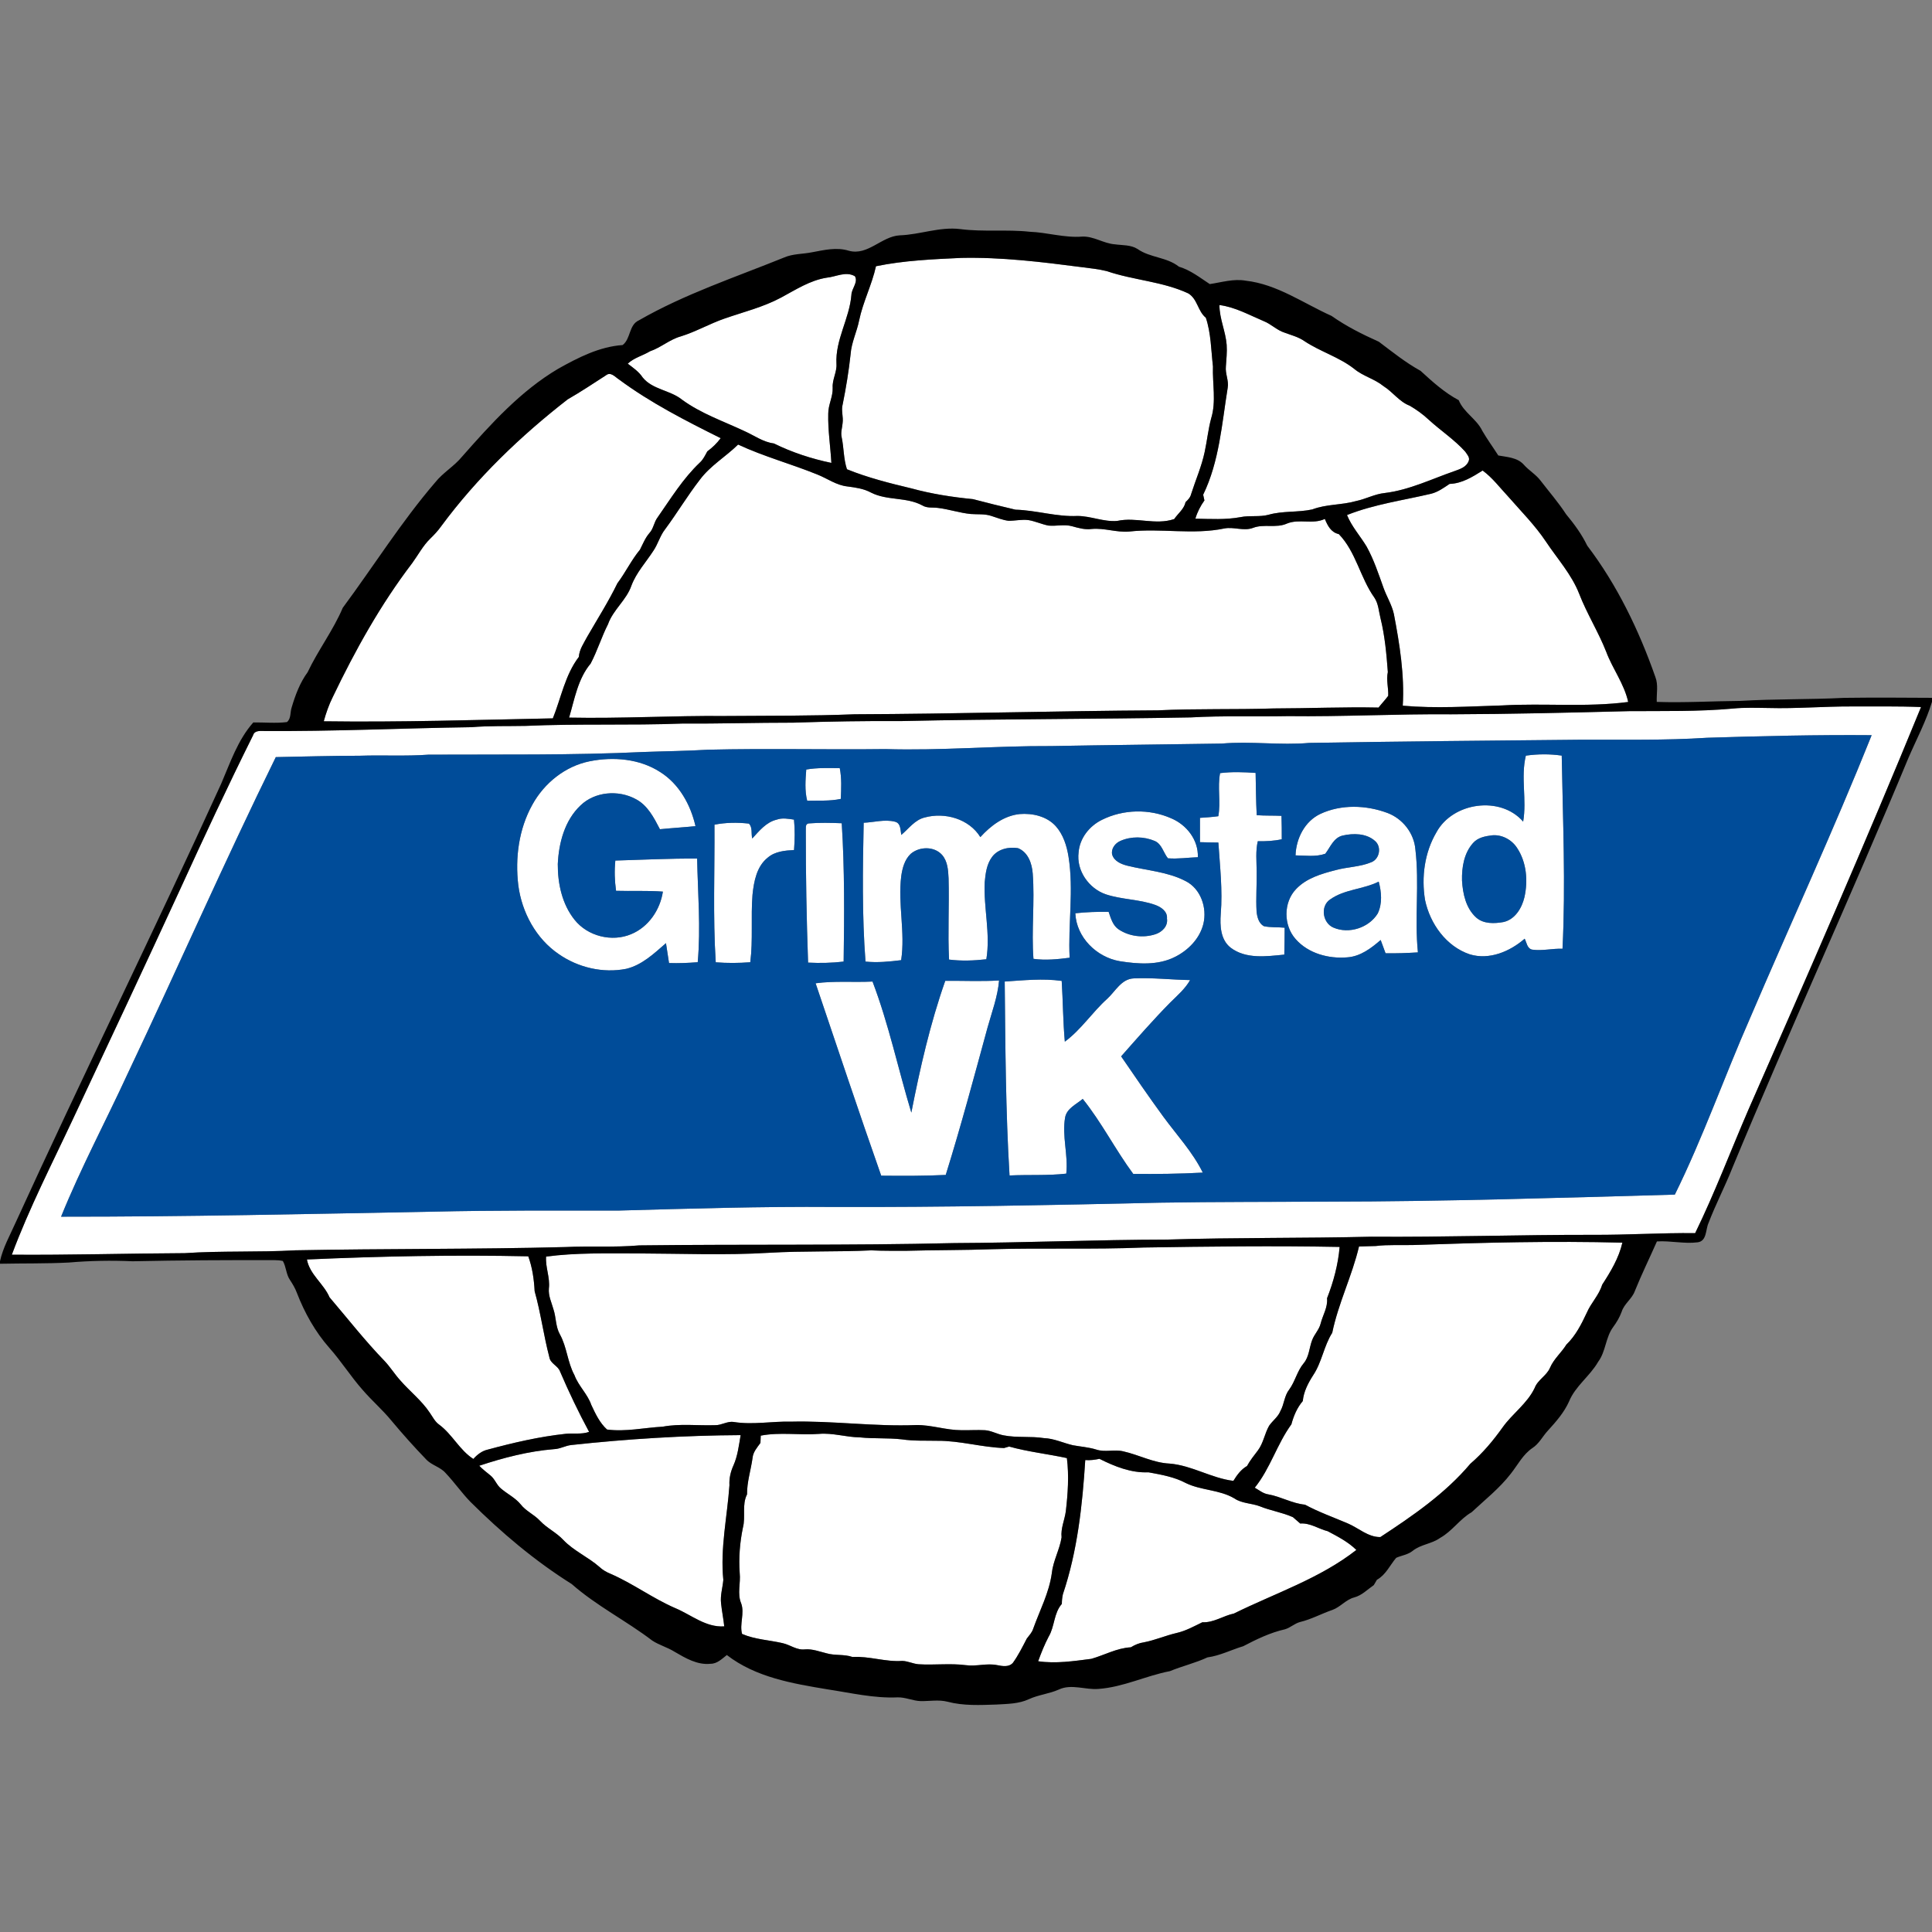 <?xml version="1.0" encoding="UTF-8"?>
<svg width="256px" height="256px" viewBox="0 0 256 256" version="1.1" xmlns="http://www.w3.org/2000/svg" xmlns:xlink="http://www.w3.org/1999/xlink">
    <rect x="0" y="0" width="256" height="256" fill="#808080" stroke="none"/>
    <!-- Generator: Sketch 51.3 (57544) - http://www.bohemiancoding.com/sketch -->
    <title>logo/grimstad</title>
    <desc>Created with Sketch.</desc>
    <defs></defs>
    <g id="logo/grimstad" stroke="none" stroke-width="1" fill="none" fill-rule="evenodd">
        <g id="grimstad" transform="translate(0, 30)" fill-rule="nonzero">
            <g id="#ffffffff" transform="translate(1.569, 4.083)" fill="#FFFFFF">
                <path d="M114.504,1.194 C118.212,0.43 122.011,0.27 125.785,0.091 C131.14,-0.025 136.467,0.628 141.769,1.316 C142.874,1.464 143.994,1.567 145.079,1.841 C148.615,3.05 152.455,3.204 155.878,4.79 C157.12,5.534 157.126,7.14 158.212,8.019 C158.902,10.07 158.905,12.322 159.153,14.468 C159.075,16.757 159.605,19.116 158.918,21.35 C158.522,22.813 158.375,24.327 158.055,25.807 C157.65,27.726 156.853,29.526 156.26,31.388 C156.157,31.828 155.846,32.152 155.526,32.447 C155.322,33.377 154.529,33.945 154.02,34.693 C151.542,35.544 148.973,34.391 146.472,34.941 C144.687,35.098 142.984,34.291 141.202,34.284 C138.428,34.416 135.749,33.527 132.985,33.452 C131.106,33.009 129.22,32.55 127.347,32.054 C124.596,31.787 121.867,31.363 119.194,30.631 C116.307,29.94 113.415,29.218 110.657,28.096 C110.193,26.711 110.256,25.238 109.951,23.825 C109.813,23.209 110.03,22.597 110.08,21.987 C110.205,21.145 109.857,20.294 110.099,19.462 C110.538,17.273 110.902,15.071 111.14,12.853 C111.247,11.305 111.969,9.891 112.27,8.38 C112.781,5.911 113.964,3.653 114.504,1.194 Z" id="Shape"></path>
                <path d="M107.984,2.711 C109.22,2.591 110.497,1.825 111.708,2.516 C112.182,3.298 111.269,4.146 111.247,4.991 C110.996,8.135 109.092,10.94 109.267,14.138 C109.34,15.221 108.693,16.201 108.765,17.288 C108.819,18.472 108.169,19.547 108.179,20.731 C108.125,22.914 108.471,25.081 108.593,27.255 C105.961,26.708 103.385,25.863 100.973,24.676 C99.545,24.494 98.381,23.627 97.101,23.052 C94.296,21.733 91.304,20.715 88.784,18.862 C87.219,17.605 84.907,17.552 83.592,15.938 C83.09,15.168 82.328,14.653 81.613,14.106 C82.441,13.315 83.592,13.051 84.555,12.467 C86.005,11.974 87.169,10.896 88.649,10.488 C90.635,9.872 92.449,8.817 94.409,8.138 C96.929,7.256 99.555,6.621 101.92,5.352 C103.862,4.313 105.763,3.056 107.984,2.711 Z" id="Shape"></path>
                <path d="M160.013,6.335 C162.111,6.609 163.978,7.667 165.901,8.478 C166.877,8.867 167.63,9.674 168.637,9.992 C169.531,10.328 170.478,10.56 171.272,11.116 C173.377,12.517 175.875,13.227 177.876,14.797 C179.043,15.771 180.584,16.123 181.763,17.09 C182.99,17.86 183.846,19.151 185.227,19.675 C186.124,20.197 186.971,20.809 187.73,21.519 C189.315,22.97 191.137,24.158 192.58,25.76 C192.819,26.124 193.252,26.551 193.029,27.025 C192.728,27.82 191.862,28.084 191.14,28.345 C188.097,29.4 185.148,30.854 181.917,31.244 C180.596,31.376 179.41,32.042 178.118,32.309 C176.21,32.855 174.171,32.704 172.311,33.421 C170.413,33.832 168.43,33.59 166.547,34.118 C165.321,34.457 164.044,34.181 162.811,34.438 C160.838,34.809 158.817,34.68 156.825,34.642 C157.079,33.772 157.5,32.962 158.024,32.227 C157.983,32.038 157.901,31.658 157.857,31.47 C160,27.057 160.329,22.091 161.104,17.323 C161.283,16.362 160.765,15.444 160.866,14.483 C160.929,13.532 161.038,12.574 160.973,11.619 C160.835,9.822 160.013,8.151 160.013,6.335 Z" id="Shape"></path>
                <path d="M78.711,15.658 C79.354,15.124 79.937,15.872 80.458,16.205 C84.637,19.298 89.286,21.667 93.926,23.979 C93.427,24.651 92.822,25.232 92.154,25.725 C91.865,26.246 91.614,26.802 91.165,27.208 C88.929,29.328 87.313,31.976 85.559,34.485 C85.079,35.114 85.032,35.962 84.486,36.546 C83.925,37.196 83.611,37.997 83.231,38.751 C82.086,40.133 81.318,41.769 80.242,43.199 C79.049,45.649 77.584,47.954 76.226,50.31 C75.784,51.155 75.194,51.975 75.131,52.958 C73.308,55.345 72.787,58.37 71.686,61.102 C61.569,61.303 51.451,61.633 41.33,61.492 C41.635,60.392 42.011,59.309 42.519,58.288 C45.496,52.075 48.869,46.01 53.051,40.532 C53.842,39.448 54.469,38.233 55.442,37.287 C55.972,36.775 56.477,36.235 56.904,35.629 C61.625,29.243 67.401,23.696 73.653,18.834 C75.382,17.844 77.035,16.735 78.711,15.658 Z" id="Shape"></path>
                <path d="M96.235,24.824 C99.633,26.41 103.269,27.387 106.736,28.794 C108.056,29.318 109.252,30.214 110.698,30.371 C111.774,30.515 112.869,30.656 113.842,31.184 C115.978,32.277 118.541,31.743 120.653,32.893 C121.271,33.27 122.02,33.128 122.707,33.216 C124.169,33.392 125.581,33.879 127.053,34.024 C127.962,34.099 128.907,33.98 129.788,34.281 C130.541,34.517 131.282,34.828 132.072,34.925 C132.951,34.928 133.826,34.718 134.707,34.831 C135.614,34.982 136.458,35.384 137.365,35.56 C138.4,35.657 139.457,35.362 140.483,35.644 C141.333,35.88 142.196,36.131 143.09,36.009 C144.762,35.852 146.387,36.496 148.06,36.348 C152.248,35.883 156.515,36.81 160.671,35.94 C161.929,35.698 163.225,36.326 164.461,35.864 C165.911,35.302 167.533,35.936 168.963,35.289 C170.576,34.627 172.38,35.437 173.98,34.677 C174.347,35.569 174.795,36.461 175.831,36.687 C178.108,39.034 178.667,42.479 180.543,45.105 C181.092,45.916 181.123,46.933 181.362,47.86 C181.936,50.184 182.149,52.587 182.328,54.968 C182.096,56.023 182.422,57.066 182.378,58.115 C181.98,58.659 181.509,59.142 181.095,59.673 C176.467,59.576 171.84,59.783 167.213,59.789 C162.089,59.956 156.96,59.796 151.84,60.041 C138.453,60.116 125.076,60.515 111.689,60.562 C105.945,60.791 100.185,60.747 94.435,60.791 C87.567,60.732 80.709,61.146 73.842,61.005 C74.566,58.542 75.002,55.869 76.693,53.843 C77.581,52.166 78.13,50.329 78.993,48.636 C79.674,46.707 81.44,45.438 82.102,43.503 C82.755,41.776 84.028,40.416 85.016,38.886 C85.622,37.994 85.885,36.91 86.557,36.056 C88.154,33.904 89.528,31.592 91.172,29.475 C92.558,27.616 94.598,26.429 96.235,24.824 Z" id="Shape"></path>
                <path d="M190.51,30.038 C192.147,29.984 193.544,29.108 194.886,28.266 C196.201,29.221 197.18,30.55 198.287,31.727 C199.991,33.681 201.838,35.525 203.282,37.692 C204.791,39.96 206.673,42.024 207.68,44.593 C208.703,47.235 210.227,49.647 211.263,52.282 C212.113,54.553 213.65,56.532 214.174,58.932 C208.637,59.657 203.024,59.07 197.465,59.391 C193.079,59.519 188.684,59.818 184.304,59.425 C184.549,55.376 183.893,51.271 183.128,47.276 C182.855,46.047 182.171,44.976 181.754,43.805 C181.089,41.945 180.467,40.054 179.507,38.324 C178.66,36.926 177.54,35.695 176.916,34.162 C180.496,32.739 184.342,32.218 188.072,31.338 C188.979,31.112 189.741,30.546 190.51,30.038 Z" id="Shape"></path>
                <path d="M214.281,60.148 C218.871,60.116 223.467,60.22 228.041,59.805 C229.619,59.645 231.209,59.714 232.794,59.73 C236.452,59.83 240.1,59.513 243.755,59.526 C246.83,59.538 249.904,59.478 252.979,59.604 C245.65,77.502 237.914,95.226 230.121,112.923 C227.758,118.385 225.66,123.961 223.049,129.313 C218.554,129.266 214.074,129.561 209.578,129.539 C199.752,129.52 189.933,129.863 180.104,129.787 C171.112,130.004 162.108,129.885 153.12,130.167 C143.696,130.186 134.287,130.588 124.866,130.632 C110.962,130.965 97.048,130.767 83.14,130.937 C79.89,131.223 76.618,131.003 73.362,131.157 C61.437,131.468 49.503,131.355 37.578,131.59 C32.69,131.867 27.784,131.637 22.899,131.967 C15.266,132.002 7.636,132.231 0,132.171 C2.312,125.965 5.352,120.066 8.157,114.076 C12.897,103.993 17.622,93.901 22.287,83.781 C25.418,76.93 28.602,70.095 31.962,63.351 C32.116,62.767 32.753,62.758 33.249,62.777 C42.463,62.849 51.667,62.406 60.878,62.274 C63.272,62.073 65.675,62.151 68.075,62.101 C74.974,61.79 81.885,62.057 88.781,61.793 C93.7,61.825 98.616,61.668 103.536,61.674 C108.345,61.511 113.155,61.435 117.967,61.46 C130.714,61.175 143.464,61.212 156.21,60.977 C160.502,60.732 164.806,60.892 169.104,60.807 C176.32,60.895 183.529,60.502 190.748,60.565 C198.595,60.54 206.438,60.345 214.281,60.148 Z M224.621,63.675 C219.09,64.036 213.54,63.91 208,63.932 C195.972,64.055 183.947,64.149 171.918,64.356 C168.053,64.699 164.185,64.105 160.32,64.444 C152.791,64.567 145.258,64.633 137.732,64.774 C130.403,64.733 123.087,65.399 115.758,65.173 C107.922,65.271 100.082,65.066 92.245,65.258 C89.424,65.428 86.601,65.453 83.777,65.556 C74.262,66.009 64.731,65.867 55.209,65.914 C52.182,66.137 49.145,65.952 46.111,66.056 C42.4,66.059 38.689,66.166 34.977,66.238 C28.185,80.055 21.998,94.165 15.398,108.08 C12.471,114.443 9.155,120.631 6.525,127.133 C22.965,127.146 39.398,126.775 55.827,126.467 C63.987,126.282 72.147,126.323 80.307,126.326 C89.82,126.062 99.332,125.773 108.847,125.845 C123.291,125.895 137.729,125.603 152.166,125.277 C159.586,125.154 167.005,125.186 174.422,125.138 C189.738,125.126 205.048,124.636 220.355,124.209 C224.104,116.617 226.905,108.604 230.309,100.855 C235.664,88.338 241.374,75.975 246.435,63.333 C239.162,63.273 231.89,63.446 224.621,63.675 Z" id="Shape"></path>
                <path d="M200.615,66.043 C202.19,65.82 203.793,65.808 205.368,66.037 C205.515,74.565 205.898,83.105 205.471,91.633 C204.122,91.577 202.776,91.944 201.437,91.746 C200.772,91.583 200.725,90.807 200.458,90.298 C198.5,92.001 195.768,93.16 193.173,92.368 C190.055,91.319 187.912,88.307 187.256,85.166 C186.758,82.119 187.194,78.868 188.775,76.186 C190.936,72.218 197.245,71.317 200.257,74.785 C200.762,71.882 199.915,68.924 200.615,66.043 Z M196.11,76.603 C195.213,76.716 194.237,76.905 193.616,77.624 C192.417,78.959 192.113,80.856 192.157,82.596 C192.26,84.346 192.671,86.265 194.03,87.49 C195.002,88.363 196.436,88.307 197.644,88.093 C199.181,87.757 200.088,86.24 200.427,84.805 C200.916,82.625 200.712,80.178 199.457,78.281 C198.751,77.178 197.424,76.465 196.11,76.603 Z" id="Shape"></path>
                <path d="M76.558,66.791 C79.696,66.159 83.178,66.445 85.914,68.22 C88.42,69.797 89.942,72.548 90.588,75.385 C89.02,75.545 87.445,75.636 85.876,75.793 C85.079,74.266 84.242,72.592 82.632,71.782 C80.351,70.56 77.255,70.802 75.357,72.636 C73.255,74.618 72.471,77.605 72.342,80.41 C72.326,82.995 72.91,85.715 74.551,87.776 C76.276,89.968 79.507,90.785 82.071,89.695 C84.364,88.75 85.904,86.476 86.268,84.06 C84.204,83.9 82.13,84.016 80.063,83.953 C79.871,82.625 79.837,81.28 79.965,79.945 C83.58,79.845 87.187,79.653 90.805,79.685 C90.896,84.261 91.297,88.844 90.883,93.414 C89.616,93.515 88.348,93.568 87.081,93.524 C86.946,92.645 86.814,91.765 86.676,90.889 C85.095,92.261 83.501,93.794 81.399,94.294 C78.325,94.9 75.04,94.127 72.477,92.346 C69.453,90.292 67.58,86.812 67.109,83.225 C66.673,79.587 67.175,75.758 68.976,72.536 C70.551,69.674 73.33,67.438 76.558,66.791 Z" id="Shape"></path>
                <path d="M105.264,67.884 C106.729,67.623 108.223,67.695 109.704,67.699 C109.976,69.04 109.895,70.412 109.845,71.772 C108.38,72.093 106.874,71.977 105.387,72.017 C105.045,70.661 105.161,69.26 105.264,67.884 Z" id="Shape"></path>
                <path d="M160.097,68.361 C161.66,68.163 163.238,68.223 164.806,68.333 C164.847,70.199 164.853,72.068 164.954,73.933 C166.045,74.015 167.14,73.968 168.235,74.021 C168.273,75.052 168.273,76.088 168.273,77.122 C167.228,77.354 166.158,77.404 165.095,77.382 C164.787,78.692 164.935,80.043 164.947,81.375 C164.976,83.152 164.831,84.93 164.935,86.705 C165.01,87.421 165.214,88.263 165.898,88.64 C166.802,88.838 167.74,88.75 168.656,88.844 C168.665,90.031 168.621,91.222 168.609,92.409 C166.243,92.641 163.517,93.028 161.493,91.486 C160.151,90.433 160.072,88.577 160.188,87.016 C160.449,83.859 160.078,80.706 159.871,77.558 C159.056,77.546 158.246,77.539 157.434,77.508 C157.434,76.434 157.437,75.363 157.434,74.288 C158.243,74.235 159.059,74.182 159.865,74.069 C160.207,72.171 159.736,70.249 160.097,68.361 Z" id="Shape"></path>
                <path d="M173.405,73.754 C176.16,72.479 179.438,72.586 182.249,73.629 C184.282,74.379 185.807,76.311 185.98,78.488 C186.519,83.011 185.854,87.581 186.312,92.114 C184.885,92.202 183.454,92.255 182.024,92.227 C181.801,91.643 181.587,91.055 181.377,90.471 C180.113,91.567 178.682,92.654 176.947,92.77 C174.497,92.981 171.799,92.264 170.127,90.37 C168.486,88.558 168.464,85.483 170.18,83.711 C171.551,82.27 173.534,81.695 175.401,81.214 C176.969,80.781 178.651,80.797 180.166,80.156 C181.239,79.716 181.525,78.117 180.634,77.354 C179.485,76.321 177.741,76.305 176.32,76.638 C175.134,76.93 174.707,78.168 174.039,79.041 C172.787,79.484 171.401,79.276 170.096,79.257 C170.174,77.015 171.316,74.734 173.405,73.754 Z M174.711,85.078 C173.34,85.957 173.669,88.225 175.128,88.831 C177.173,89.714 179.824,88.856 180.991,86.953 C181.619,85.637 181.487,84.107 181.117,82.738 C179.068,83.765 176.602,83.74 174.711,85.078 Z" id="Shape"></path>
                <path d="M133.531,73.786 C135.244,73.644 137.136,74.075 138.328,75.391 C139.319,76.506 139.784,77.982 140.016,79.433 C140.728,83.872 139.944,88.357 140.163,92.82 C138.576,93.025 136.966,93.191 135.369,92.968 C135.087,89.202 135.558,85.423 135.272,81.657 C135.172,80.329 134.66,78.833 133.321,78.303 C132.091,78.095 130.657,78.419 129.882,79.468 C129.167,80.429 129.016,81.664 128.91,82.826 C128.753,86.227 129.691,89.635 129.126,93.025 C127.485,93.207 125.826,93.276 124.185,93.065 C124.003,89.482 124.223,85.891 124.122,82.304 C124.069,81.227 124.003,80.03 123.25,79.185 C122.202,78.023 120.245,78.073 119.1,79.06 C118.3,79.823 117.998,80.947 117.851,82.009 C117.387,85.715 118.403,89.444 117.838,93.144 C116.273,93.339 114.692,93.493 113.114,93.332 C112.649,87.211 112.747,81.067 112.872,74.935 C114.243,74.882 115.645,74.452 117.007,74.794 C117.807,74.979 117.738,75.912 117.854,76.55 C118.842,75.727 119.642,74.555 120.957,74.238 C123.614,73.506 126.839,74.411 128.333,76.839 C129.7,75.331 131.445,74.009 133.531,73.786 Z" id="Shape"></path>
                <path d="M144.445,74.549 C147.263,73.145 150.701,73.07 153.584,74.332 C155.645,75.18 157.245,77.206 157.151,79.502 C155.831,79.55 154.507,79.751 153.189,79.647 C152.58,78.903 152.392,77.759 151.438,77.348 C150.008,76.742 148.317,76.713 146.893,77.341 C146.199,77.64 145.625,78.372 145.801,79.163 C146.077,80.049 147.012,80.426 147.837,80.633 C150.4,81.268 153.139,81.422 155.52,82.659 C157.544,83.674 158.403,86.221 157.882,88.344 C157.399,90.292 155.878,91.837 154.121,92.714 C151.871,93.854 149.227,93.662 146.817,93.282 C143.733,92.754 141.064,90.132 140.916,86.931 C142.378,86.765 143.856,86.724 145.33,86.739 C145.625,87.588 145.876,88.558 146.679,89.079 C148.069,90.003 149.917,90.226 151.498,89.717 C152.392,89.444 153.224,88.643 153.06,87.631 C153.155,86.683 152.267,86.092 151.489,85.819 C149.384,85.068 147.09,85.125 144.973,84.424 C142.711,83.658 141.032,81.274 141.352,78.855 C141.496,76.98 142.789,75.359 144.445,74.549 Z" id="Shape"></path>
                <path d="M98.108,77.024 C99.031,76.022 99.953,74.857 101.346,74.524 C102.089,74.254 102.88,74.411 103.639,74.521 C103.777,75.862 103.746,77.21 103.645,78.551 C102.435,78.614 101.133,78.727 100.169,79.55 C98.692,80.715 98.328,82.706 98.143,84.472 C97.904,87.449 98.224,90.449 97.848,93.417 C96.323,93.537 94.795,93.546 93.271,93.427 C92.885,87.358 93.145,81.271 93.101,75.193 C94.601,74.895 96.147,74.879 97.663,75.049 C98.177,75.545 97.939,76.38 98.108,77.024 Z" id="Shape"></path>
                <path d="M105.205,75.981 C105.239,75.626 105.092,75.093 105.591,75.023 C107.046,74.907 108.511,74.942 109.967,75.001 C110.353,81.104 110.306,87.22 110.218,93.329 C108.653,93.521 107.078,93.546 105.506,93.468 C105.302,87.641 105.195,81.811 105.205,75.981 Z" id="Shape"></path>
                <path d="M131.561,95.977 C134.071,95.814 136.599,95.541 139.112,95.892 C139.282,98.572 139.285,101.264 139.526,103.943 C141.697,102.347 143.165,100.035 145.158,98.248 C146.231,97.265 147.021,95.629 148.656,95.559 C151.147,95.443 153.635,95.738 156.125,95.782 C155.467,96.945 154.447,97.815 153.509,98.741 C151.244,101.037 149.123,103.475 146.987,105.89 C148.819,108.573 150.657,111.252 152.574,113.878 C154.359,116.315 156.458,118.558 157.807,121.294 C154.739,121.463 151.664,121.492 148.593,121.467 C146.215,118.25 144.408,114.644 141.898,111.525 C141.054,112.248 139.796,112.769 139.567,113.975 C139.131,116.457 139.991,118.938 139.718,121.429 C137.22,121.715 134.707,121.548 132.201,121.674 C131.68,113.118 131.649,104.546 131.561,95.977 Z" id="Shape"></path>
                <path d="M123.683,95.88 C126.061,95.864 128.439,95.974 130.814,95.836 C130.629,98 129.851,100.042 129.274,102.118 C127.495,108.629 125.757,115.156 123.746,121.602 C120.897,121.743 118.045,121.727 115.197,121.702 C112.216,113.231 109.384,104.712 106.504,96.206 C109.007,95.867 111.533,96.106 114.045,95.977 C116.198,101.628 117.44,107.564 119.187,113.344 C120.345,107.445 121.682,101.559 123.683,95.88 Z" id="Shape"></path>
                <path d="M185.744,130.887 C194.962,130.563 204.185,130.334 213.405,130.576 C212.938,132.614 211.853,134.414 210.726,136.148 C210.312,137.527 209.252,138.551 208.69,139.857 C207.978,141.378 207.209,142.904 205.986,144.082 C205.324,145.15 204.323,145.976 203.818,147.144 C203.366,148.219 202.184,148.74 201.776,149.843 C200.794,151.897 198.845,153.216 197.544,155.041 C196.292,156.797 194.905,158.462 193.261,159.869 C189.929,163.823 185.616,166.776 181.333,169.587 C179.696,169.603 178.444,168.378 177.01,167.775 C175.112,166.964 173.161,166.273 171.344,165.293 C169.644,165.133 168.157,164.225 166.491,163.93 C165.81,163.833 165.274,163.368 164.693,163.044 C166.748,160.506 167.633,157.277 169.547,154.648 C169.848,153.53 170.296,152.456 171.056,151.564 C171.178,150.301 171.771,149.174 172.442,148.128 C173.594,146.4 173.848,144.267 174.958,142.521 C175.768,138.595 177.591,134.976 178.507,131.084 C179.241,131.053 179.978,131.05 180.715,131.022 C182.381,130.817 184.066,130.937 185.744,130.887 Z" id="Shape"></path>
                <path d="M149.961,131.219 C158.62,131.081 167.282,130.974 175.94,131.141 C175.74,133.475 175.125,135.768 174.271,137.944 C174.387,139.151 173.707,140.168 173.421,141.299 C173.224,142.122 172.568,142.725 172.289,143.513 C171.903,144.525 171.9,145.696 171.175,146.557 C170.306,147.587 170.049,148.96 169.261,150.034 C168.605,150.86 168.599,151.982 168.091,152.886 C167.78,153.675 167.056,154.162 166.591,154.843 C165.998,155.889 165.835,157.142 165.101,158.116 C164.593,158.776 164.072,159.432 163.667,160.17 C162.871,160.626 162.331,161.373 161.86,162.14 C158.936,161.782 156.364,160.092 153.415,159.85 C151.272,159.756 149.362,158.7 147.304,158.235 C146.105,157.931 144.85,158.393 143.667,157.984 C142.667,157.676 141.616,157.607 140.593,157.419 C139.307,157.12 138.089,156.517 136.75,156.473 C134.984,156.197 133.18,156.454 131.423,156.109 C130.579,155.958 129.816,155.49 128.954,155.427 C127.896,155.371 126.842,155.449 125.788,155.424 C123.78,155.421 121.842,154.714 119.834,154.743 C114.287,154.969 108.762,154.155 103.216,154.293 C100.696,154.231 98.171,154.739 95.667,154.337 C94.811,154.196 94.055,154.777 93.208,154.758 C90.886,154.84 88.546,154.529 86.243,154.959 C83.79,155.091 81.321,155.663 78.867,155.336 C77.895,154.46 77.327,153.238 76.781,152.073 C76.282,150.625 75.084,149.569 74.551,148.134 C73.622,146.431 73.559,144.415 72.618,142.725 C72.044,141.711 72.132,140.501 71.771,139.421 C71.52,138.507 71.068,137.611 71.162,136.644 C71.338,135.212 70.685,133.852 70.792,132.423 C74.78,131.892 78.811,132.008 82.824,132.002 C88.665,132.02 94.513,132.269 100.348,131.917 C104.853,131.65 109.374,131.816 113.879,131.596 C115.448,131.675 117.016,131.647 118.588,131.653 C122.365,131.546 126.146,131.581 129.926,131.442 C136.602,131.254 143.288,131.496 149.961,131.219 Z" id="Shape"></path>
                <path d="M39.1,132.806 C48.869,132.372 58.648,132.174 68.43,132.385 C68.969,133.867 69.192,135.435 69.274,137.005 C70.086,139.882 70.46,142.86 71.222,145.75 C71.357,146.617 72.38,146.874 72.649,147.669 C73.813,150.383 75.09,153.046 76.489,155.647 C75.492,156.008 74.413,155.792 73.38,155.905 C69.885,156.282 66.45,157.08 63.062,157.997 C62.293,158.166 61.663,158.663 61.151,159.237 C59.319,158.056 58.369,155.98 56.631,154.696 C56.063,154.297 55.762,153.659 55.376,153.106 C54.306,151.498 52.759,150.301 51.498,148.856 C50.739,148.027 50.152,147.06 49.377,146.243 C46.795,143.576 44.505,140.639 42.099,137.819 C41.318,136 39.476,134.816 39.1,132.806 Z" id="Shape"></path>
                <path d="M99.235,156.147 C101.788,155.654 104.386,156.112 106.958,155.914 C108.778,155.757 110.544,156.354 112.358,156.376 C114.205,156.574 116.072,156.426 117.92,156.637 C119.492,156.872 121.085,156.794 122.667,156.828 C125.635,156.809 128.518,157.692 131.473,157.789 C131.639,157.739 131.972,157.642 132.141,157.592 C134.654,158.292 137.255,158.572 139.799,159.121 C140.094,161.474 139.928,163.845 139.655,166.192 C139.495,167.344 138.968,168.441 139.096,169.628 C138.839,171.261 137.973,172.734 137.801,174.383 C137.446,176.969 136.204,179.299 135.335,181.73 C135.178,182.239 134.798,182.619 134.488,183.037 C133.917,184.13 133.368,185.251 132.643,186.253 C132.097,186.86 131.25,186.687 130.544,186.552 C129.176,186.272 127.799,186.753 126.428,186.561 C124.342,186.288 122.234,186.571 120.138,186.439 C119.401,186.376 118.72,186.015 117.98,185.996 C115.762,186.153 113.613,185.343 111.388,185.474 C110.271,185.085 109.067,185.314 107.94,184.984 C107.012,184.758 106.089,184.394 105.12,184.466 C104.038,184.614 103.147,183.866 102.136,183.643 C100.348,183.229 98.463,183.159 96.759,182.421 C96.398,181.13 97.12,179.686 96.64,178.366 C96.094,177.078 96.593,175.684 96.445,174.346 C96.304,172.336 96.461,170.316 96.869,168.346 C97.255,166.886 96.712,165.315 97.418,163.927 C97.399,162.284 97.926,160.714 98.149,159.099 C98.218,158.314 98.758,157.72 99.194,157.114 C99.206,156.872 99.225,156.389 99.235,156.147 Z" id="Shape"></path>
                <path d="M74.115,157.391 C81.572,156.58 89.067,156.118 96.571,156.078 C96.336,157.434 96.182,158.823 95.617,160.095 C95.244,160.918 95.034,161.81 95.087,162.721 C94.792,166.892 93.851,171.073 94.275,175.26 C94.187,176.293 93.851,177.317 93.976,178.366 C94.077,179.387 94.293,180.395 94.397,181.419 C91.944,181.58 90.039,179.893 87.912,179.004 C84.929,177.716 82.303,175.74 79.322,174.449 C78.792,174.233 78.293,173.95 77.876,173.557 C76.373,172.232 74.469,171.431 73.076,169.97 C72.157,168.975 70.889,168.406 69.967,167.414 C69.198,166.591 68.113,166.148 67.423,165.252 C66.714,164.389 65.694,163.896 64.853,163.189 C64.235,162.708 64.016,161.892 63.404,161.411 C62.902,161 62.381,160.607 61.933,160.136 C65.145,159.071 68.455,158.21 71.837,157.937 C72.634,157.915 73.33,157.478 74.115,157.391 Z" id="Shape"></path>
                <path d="M142.234,159.382 C142.867,159.435 143.492,159.351 144.113,159.219 C146.127,160.23 148.314,161.109 150.613,161.006 C152.298,161.317 154.03,161.612 155.561,162.429 C157.603,163.424 160.028,163.292 162.002,164.47 C162.993,165.146 164.254,165.089 165.352,165.504 C166.786,166.091 168.336,166.314 169.754,166.952 C170.071,167.234 170.391,167.511 170.717,167.79 C172.031,167.687 173.136,168.503 174.365,168.811 C175.699,169.521 177.067,170.222 178.155,171.293 C173.315,175.084 167.388,177.022 161.936,179.717 C160.505,180.015 159.25,180.948 157.747,180.876 C156.637,181.413 155.542,182.026 154.328,182.299 C152.853,182.641 151.464,183.257 149.976,183.54 C149.362,183.624 148.797,183.873 148.27,184.193 C146.416,184.29 144.781,185.226 143.031,185.723 C140.7,186.021 138.344,186.382 135.994,186.04 C136.392,184.928 136.838,183.829 137.384,182.783 C138.199,181.416 138.042,179.682 139.131,178.442 C139.131,178.008 139.178,177.584 139.269,177.166 C141.198,171.443 141.854,165.381 142.234,159.382 Z" id="Shape"></path>
            </g>
            <g id="#000000ff" fill="#000000">
                <path d="M119.219,1.184 C121.914,1.09 124.518,0.022 127.238,0.355 C130.3,0.754 133.393,0.377 136.458,0.71 C138.78,0.801 141.045,1.533 143.382,1.351 C144.919,1.275 146.227,2.268 147.736,2.375 C148.737,2.516 149.835,2.425 150.726,2.99 C152.389,4.165 154.601,4.049 156.216,5.337 C157.754,5.795 158.984,6.781 160.301,7.642 C161.876,7.41 163.454,6.907 165.067,7.193 C169.227,7.664 172.706,10.189 176.433,11.857 C178.387,13.236 180.527,14.304 182.704,15.281 C184.499,16.635 186.256,18.048 188.232,19.138 C189.804,20.577 191.391,22.019 193.289,23.027 C193.955,24.666 195.652,25.505 196.408,27.079 C197.06,28.203 197.829,29.256 198.532,30.352 C199.693,30.568 201.038,30.612 201.892,31.552 C202.579,32.34 203.517,32.861 204.147,33.706 C205.28,35.176 206.5,36.58 207.514,38.138 C208.59,39.432 209.584,40.786 210.318,42.303 C214.29,47.53 217.176,53.523 219.344,59.705 C219.758,60.763 219.479,61.903 219.529,63.006 C223.216,63.131 226.899,62.902 230.585,62.874 C235.181,62.601 239.79,62.701 244.386,62.469 C248.257,62.418 252.129,62.44 256,62.466 L256,62.993 C255.219,65.569 253.945,67.95 252.885,70.409 C245.318,88.649 237.073,106.597 229.512,124.837 C228.543,127.274 227.322,129.605 226.387,132.055 C225.986,132.922 226.184,134.455 224.951,134.612 C223.153,134.841 221.352,134.379 219.551,134.496 C218.582,136.691 217.522,138.846 216.624,141.073 C216.245,142.122 215.203,142.75 214.874,143.828 C214.604,144.556 214.209,145.225 213.747,145.85 C212.734,147.223 212.787,149.076 211.762,150.449 C210.67,152.352 208.74,153.656 207.903,155.71 C207.253,157.161 206.196,158.364 205.139,159.526 C204.414,160.293 203.953,161.298 203.043,161.879 C201.791,162.73 201.107,164.115 200.191,165.271 C198.701,167.206 196.769,168.723 194.996,170.379 C193.424,171.286 192.42,172.895 190.824,173.78 C189.719,174.581 188.26,174.632 187.191,175.492 C186.557,176.014 185.719,176.095 184.998,176.422 C184.166,177.408 183.63,178.674 182.45,179.327 C182.309,179.56 182.171,179.795 182.036,180.034 C181.189,180.615 180.452,181.404 179.429,181.671 C178.325,181.963 177.609,182.946 176.549,183.323 C175.103,183.819 173.754,184.57 172.264,184.925 C171.539,185.119 170.98,185.679 170.265,185.889 C168.314,186.329 166.497,187.211 164.734,188.132 C163.144,188.609 161.653,189.388 159.991,189.614 C158.384,190.362 156.653,190.761 155.018,191.436 C151.824,192.049 148.844,193.556 145.575,193.789 C143.818,193.946 141.986,193.082 140.298,193.874 C139.021,194.445 137.597,194.565 136.326,195.152 C134.993,195.777 133.493,195.771 132.053,195.859 C129.882,195.931 127.664,196.047 125.544,195.485 C124.38,195.193 123.184,195.419 122.005,195.406 C120.96,195.375 119.987,194.882 118.936,194.91 C115.805,195.051 112.731,194.313 109.653,193.848 C105.023,193.079 100.125,192.256 96.311,189.3 C95.667,189.8 95.024,190.466 94.146,190.459 C92.389,190.645 90.82,189.705 89.365,188.857 C88.43,188.273 87.344,187.987 86.425,187.384 C82.962,184.746 79.027,182.776 75.749,179.89 C70.855,176.821 66.428,173.071 62.337,169.006 C61.164,167.8 60.204,166.408 59.049,165.19 C58.34,164.364 57.18,164.163 56.452,163.362 C54.858,161.709 53.33,159.998 51.862,158.239 C50.679,156.794 49.258,155.575 48.044,154.162 C46.475,152.387 45.211,150.37 43.639,148.599 C41.76,146.466 40.355,143.947 39.335,141.305 C39.109,140.69 38.77,140.134 38.416,139.59 C37.901,138.84 37.929,137.866 37.478,137.087 C37.126,137.008 36.772,136.974 36.414,136.977 C30.127,136.958 23.843,136.99 17.559,137.125 C14.748,136.999 11.934,137.049 9.133,137.291 C6.089,137.448 3.043,137.388 0,137.454 L0,137.115 C0.389,135.331 1.296,133.732 2.033,132.08 C10.927,112.59 20.42,93.383 29.293,73.88 C30.51,71.066 31.492,68.06 33.565,65.726 C35.046,65.707 36.536,65.864 38.014,65.679 C38.595,65.233 38.425,64.372 38.645,63.744 C39.134,62.098 39.74,60.465 40.762,59.073 C42.155,56.133 44.147,53.532 45.418,50.536 C49.518,45.005 53.183,39.137 57.675,33.907 C58.714,32.607 60.195,31.775 61.242,30.487 C65.051,26.171 68.985,21.799 73.989,18.846 C76.627,17.373 79.438,15.931 82.5,15.721 C83.595,14.895 83.31,13.054 84.649,12.451 C90.729,8.955 97.418,6.747 103.89,4.124 C105.067,3.609 106.375,3.678 107.614,3.424 C109.208,3.128 110.877,2.723 112.477,3.226 C114.996,3.914 116.806,1.313 119.219,1.184 Z M116.072,5.277 C115.533,7.736 114.35,9.995 113.838,12.464 C113.537,13.974 112.816,15.388 112.709,16.936 C112.471,19.154 112.107,21.356 111.667,23.545 C111.426,24.378 111.774,25.229 111.649,26.071 C111.598,26.68 111.382,27.292 111.52,27.908 C111.824,29.321 111.762,30.795 112.226,32.18 C114.984,33.301 117.876,34.024 120.762,34.715 C123.435,35.446 126.165,35.871 128.916,36.138 C130.789,36.634 132.675,37.092 134.554,37.535 C137.318,37.611 139.997,38.5 142.77,38.368 C144.552,38.374 146.256,39.181 148.041,39.024 C150.541,38.474 153.111,39.627 155.589,38.776 C156.097,38.028 156.891,37.46 157.095,36.53 C157.415,36.235 157.725,35.911 157.829,35.472 C158.422,33.609 159.219,31.809 159.624,29.89 C159.944,28.411 160.091,26.897 160.486,25.433 C161.173,23.2 160.643,20.841 160.722,18.551 C160.474,16.406 160.471,14.153 159.78,12.102 C158.695,11.223 158.689,9.618 157.446,8.873 C154.024,7.287 150.184,7.133 146.648,5.924 C145.562,5.651 144.442,5.547 143.338,5.399 C138.036,4.712 132.709,4.058 127.354,4.174 C123.58,4.353 119.78,4.514 116.072,5.277 Z M109.553,6.794 C107.332,7.14 105.431,8.396 103.489,9.436 C101.123,10.705 98.497,11.339 95.978,12.222 C94.017,12.9 92.204,13.956 90.218,14.571 C88.737,14.98 87.573,16.057 86.124,16.55 C85.161,17.134 84.009,17.398 83.181,18.19 C83.896,18.736 84.659,19.251 85.161,20.021 C86.475,21.635 88.787,21.689 90.353,22.945 C92.872,24.798 95.865,25.816 98.67,27.135 C99.95,27.71 101.114,28.577 102.541,28.759 C104.954,29.947 107.529,30.791 110.162,31.338 C110.039,29.164 109.694,26.997 109.747,24.814 C109.738,23.63 110.387,22.556 110.334,21.372 C110.262,20.285 110.908,19.305 110.836,18.221 C110.66,15.024 112.565,12.219 112.816,9.074 C112.838,8.229 113.751,7.381 113.277,6.599 C112.066,5.908 110.789,6.675 109.553,6.794 Z M161.581,10.419 C161.581,12.234 162.403,13.905 162.541,15.702 C162.607,16.657 162.497,17.615 162.435,18.567 C162.334,19.528 162.852,20.445 162.673,21.406 C161.898,26.174 161.569,31.14 159.426,35.553 C159.47,35.742 159.551,36.122 159.592,36.31 C159.068,37.045 158.648,37.856 158.394,38.726 C160.386,38.763 162.406,38.892 164.38,38.522 C165.613,38.264 166.889,38.54 168.116,38.201 C169.998,37.673 171.981,37.915 173.879,37.504 C175.74,36.788 177.779,36.938 179.686,36.392 C180.979,36.125 182.165,35.459 183.485,35.327 C186.717,34.938 189.666,33.483 192.709,32.428 C193.431,32.167 194.296,31.903 194.598,31.109 C194.82,30.634 194.387,30.207 194.149,29.843 C192.706,28.241 190.883,27.054 189.299,25.602 C188.54,24.893 187.693,24.28 186.795,23.759 C185.415,23.234 184.558,21.943 183.332,21.174 C182.152,20.206 180.612,19.854 179.445,18.881 C177.443,17.31 174.946,16.6 172.841,15.199 C172.047,14.643 171.1,14.411 170.205,14.075 C169.198,13.758 168.445,12.95 167.47,12.561 C165.547,11.751 163.68,10.692 161.581,10.419 Z M80.279,19.741 C78.604,20.819 76.951,21.927 75.222,22.917 C68.969,27.779 63.194,33.326 58.472,39.712 C58.045,40.318 57.54,40.858 57.01,41.37 C56.038,42.316 55.41,43.531 54.62,44.615 C50.438,50.093 47.065,56.158 44.088,62.371 C43.58,63.392 43.203,64.476 42.899,65.575 C53.02,65.717 63.137,65.387 73.255,65.186 C74.356,62.453 74.877,59.428 76.7,57.041 C76.762,56.058 77.352,55.238 77.795,54.393 C79.153,52.037 80.618,49.732 81.81,47.282 C82.886,45.853 83.655,44.216 84.8,42.834 C85.18,42.08 85.493,41.279 86.055,40.629 C86.601,40.045 86.648,39.197 87.128,38.569 C88.882,36.059 90.497,33.411 92.734,31.291 C93.183,30.886 93.434,30.33 93.722,29.808 C94.391,29.315 94.996,28.734 95.495,28.062 C90.855,25.75 86.205,23.382 82.027,20.288 C81.506,19.955 80.922,19.207 80.279,19.741 Z M97.804,28.907 C96.166,30.512 94.127,31.699 92.74,33.559 C91.096,35.676 89.722,37.988 88.125,40.139 C87.454,40.994 87.191,42.077 86.585,42.969 C85.597,44.499 84.323,45.859 83.671,47.587 C83.009,49.521 81.242,50.79 80.562,52.719 C79.699,54.412 79.15,56.249 78.262,57.927 C76.571,59.953 76.135,62.626 75.41,65.088 C82.278,65.23 89.136,64.815 96.003,64.875 C101.754,64.831 107.514,64.875 113.258,64.645 C126.645,64.598 140.022,64.199 153.409,64.124 C158.529,63.879 163.658,64.039 168.781,63.873 C173.409,63.866 178.036,63.659 182.664,63.757 C183.078,63.226 183.548,62.742 183.947,62.199 C183.991,61.149 183.664,60.107 183.896,59.051 C183.718,56.67 183.504,54.267 182.93,51.943 C182.692,51.017 182.66,49.999 182.111,49.188 C180.235,46.563 179.677,43.117 177.399,40.771 C176.364,40.544 175.915,39.652 175.548,38.76 C173.948,39.52 172.144,38.71 170.532,39.373 C169.101,40.02 167.479,39.385 166.03,39.948 C164.794,40.409 163.498,39.781 162.24,40.023 C158.083,40.893 153.816,39.966 149.628,40.431 C147.956,40.579 146.331,39.935 144.659,40.092 C143.765,40.215 142.902,39.963 142.052,39.728 C141.026,39.445 139.969,39.74 138.933,39.643 C138.027,39.467 137.183,39.065 136.276,38.914 C135.395,38.801 134.519,39.012 133.641,39.008 C132.85,38.911 132.11,38.6 131.357,38.364 C130.475,38.063 129.531,38.182 128.621,38.107 C127.15,37.962 125.738,37.476 124.276,37.3 C123.589,37.212 122.839,37.353 122.221,36.976 C120.11,35.827 117.547,36.361 115.41,35.267 C114.438,34.74 113.343,34.598 112.267,34.454 C110.82,34.297 109.625,33.402 108.304,32.877 C104.838,31.47 101.202,30.493 97.804,28.907 Z M192.078,34.121 C191.31,34.63 190.547,35.195 189.641,35.421 C185.911,36.301 182.064,36.822 178.485,38.245 C179.109,39.778 180.229,41.009 181.076,42.407 C182.036,44.138 182.657,46.029 183.322,47.888 C183.74,49.06 184.424,50.131 184.696,51.359 C185.462,55.354 186.118,59.46 185.873,63.508 C190.253,63.901 194.648,63.603 199.034,63.474 C204.593,63.153 210.205,63.741 215.743,63.015 C215.219,60.616 213.682,58.637 212.831,56.366 C211.796,53.73 210.271,51.318 209.249,48.676 C208.242,46.107 206.359,44.043 204.85,41.776 C203.407,39.608 201.559,37.765 199.856,35.811 C198.748,34.633 197.769,33.304 196.455,32.349 C195.112,33.191 193.716,34.068 192.078,34.121 Z M215.849,64.231 C208.006,64.429 200.163,64.623 192.317,64.649 C185.098,64.586 177.889,64.978 170.673,64.89 C166.375,64.975 162.071,64.815 157.779,65.06 C145.032,65.296 132.282,65.258 119.536,65.544 C114.723,65.519 109.914,65.594 105.104,65.757 C100.185,65.751 95.269,65.908 90.35,65.877 C83.454,66.141 76.543,65.874 69.644,66.185 C67.244,66.235 64.841,66.156 62.447,66.357 C53.236,66.489 44.031,66.932 34.817,66.86 C34.322,66.841 33.685,66.85 33.531,67.435 C30.171,74.178 26.987,81.013 23.856,87.864 C19.191,97.984 14.466,108.076 9.725,118.159 C6.921,124.149 3.881,130.048 1.569,136.255 C9.205,136.314 16.835,136.085 24.467,136.05 C29.352,135.721 34.259,135.95 39.147,135.673 C51.071,135.438 63.005,135.551 74.93,135.24 C78.187,135.086 81.459,135.306 84.709,135.02 C98.616,134.851 112.53,135.048 126.435,134.715 C135.856,134.671 145.264,134.269 154.689,134.251 C163.677,133.968 172.681,134.087 181.672,133.871 C191.501,133.946 201.321,133.604 211.147,133.622 C215.642,133.644 220.122,133.349 224.618,133.396 C227.228,128.044 229.327,122.469 231.689,117.006 C239.482,99.31 247.219,81.585 254.547,63.687 C251.473,63.562 248.398,63.621 245.324,63.609 C241.669,63.596 238.02,63.914 234.362,63.813 C232.778,63.797 231.187,63.728 229.609,63.888 C225.035,64.303 220.439,64.199 215.849,64.231 Z M187.313,134.97 C185.635,135.02 183.95,134.901 182.284,135.105 C181.547,135.133 180.809,135.136 180.075,135.168 C179.159,139.059 177.336,142.678 176.527,146.604 C175.416,148.351 175.162,150.483 174.011,152.211 C173.34,153.257 172.747,154.385 172.624,155.647 C171.865,156.539 171.416,157.614 171.115,158.732 C169.202,161.361 168.317,164.59 166.262,167.128 C166.842,167.451 167.379,167.916 168.06,168.013 C169.725,168.309 171.213,169.216 172.913,169.377 C174.729,170.357 176.681,171.048 178.579,171.858 C180.013,172.461 181.264,173.686 182.902,173.67 C187.184,170.859 191.498,167.907 194.83,163.952 C196.474,162.545 197.86,160.88 199.112,159.124 C200.414,157.299 202.362,155.98 203.344,153.926 C203.752,152.823 204.935,152.302 205.387,151.228 C205.892,150.059 206.893,149.233 207.555,148.165 C208.778,146.987 209.547,145.461 210.259,143.941 C210.82,142.634 211.881,141.61 212.295,140.231 C213.421,138.497 214.507,136.697 214.974,134.659 C205.754,134.417 196.53,134.646 187.313,134.97 Z M151.529,135.303 C144.856,135.579 138.171,135.337 131.495,135.526 C127.715,135.664 123.934,135.629 120.157,135.736 C118.585,135.73 117.016,135.758 115.448,135.68 C110.943,135.9 106.422,135.733 101.917,136 C96.082,136.352 90.234,136.104 84.392,136.085 C80.38,136.091 76.348,135.975 72.361,136.506 C72.254,137.935 72.907,139.295 72.731,140.727 C72.637,141.695 73.089,142.59 73.34,143.504 C73.7,144.585 73.613,145.794 74.187,146.808 C75.128,148.498 75.191,150.515 76.119,152.217 C76.653,153.653 77.851,154.708 78.35,156.156 C78.896,157.321 79.464,158.543 80.436,159.42 C82.889,159.746 85.358,159.175 87.812,159.043 C90.115,158.612 92.455,158.923 94.776,158.842 C95.624,158.861 96.38,158.279 97.236,158.421 C99.74,158.823 102.265,158.314 104.784,158.377 C110.331,158.239 115.856,159.052 121.402,158.826 C123.41,158.798 125.349,159.504 127.357,159.508 C128.411,159.533 129.465,159.454 130.522,159.511 C131.385,159.574 132.147,160.042 132.991,160.192 C134.748,160.538 136.552,160.28 138.318,160.557 C139.658,160.601 140.875,161.204 142.162,161.502 C143.184,161.691 144.235,161.76 145.236,162.067 C146.419,162.476 147.674,162.014 148.872,162.319 C150.93,162.784 152.841,163.839 154.984,163.933 C157.933,164.175 160.505,165.865 163.429,166.223 C163.9,165.457 164.439,164.709 165.236,164.254 C165.641,163.516 166.162,162.859 166.67,162.199 C167.404,161.226 167.567,159.972 168.16,158.926 C168.624,158.245 169.349,157.758 169.66,156.97 C170.168,156.065 170.174,154.944 170.83,154.118 C171.617,153.043 171.875,151.671 172.744,150.64 C173.468,149.78 173.471,148.608 173.857,147.597 C174.136,146.808 174.792,146.205 174.99,145.382 C175.275,144.252 175.956,143.234 175.84,142.028 C176.693,139.851 177.308,137.558 177.509,135.224 C168.85,135.058 160.188,135.165 151.529,135.303 Z M40.668,136.889 C41.045,138.899 42.886,140.083 43.667,141.902 C46.074,144.723 48.364,147.66 50.946,150.326 C51.721,151.143 52.307,152.11 53.067,152.94 C54.328,154.385 55.875,155.581 56.944,157.189 C57.33,157.742 57.631,158.38 58.199,158.779 C59.937,160.064 60.888,162.14 62.72,163.321 C63.231,162.746 63.862,162.25 64.631,162.08 C68.019,161.163 71.454,160.365 74.949,159.988 C75.981,159.875 77.06,160.092 78.058,159.731 C76.659,157.13 75.382,154.466 74.218,151.752 C73.948,150.958 72.925,150.7 72.791,149.833 C72.028,146.943 71.655,143.966 70.842,141.089 C70.761,139.518 70.538,137.951 69.998,136.468 C60.216,136.258 50.438,136.456 40.668,136.889 Z M100.803,160.23 C100.794,160.472 100.775,160.956 100.762,161.197 C100.326,161.804 99.787,162.397 99.718,163.183 C99.495,164.797 98.968,166.368 98.987,168.01 C98.281,169.399 98.824,170.969 98.438,172.43 C98.03,174.399 97.873,176.419 98.014,178.429 C98.162,179.767 97.663,181.162 98.209,182.45 C98.689,183.769 97.967,185.214 98.328,186.505 C100.031,187.243 101.917,187.312 103.705,187.727 C104.715,187.95 105.606,188.697 106.689,188.549 C107.658,188.477 108.58,188.842 109.509,189.068 C110.635,189.398 111.84,189.168 112.957,189.558 C115.181,189.426 117.33,190.236 119.548,190.079 C120.289,190.098 120.969,190.459 121.707,190.522 C123.802,190.654 125.911,190.371 127.997,190.645 C129.368,190.836 130.745,190.356 132.113,190.635 C132.819,190.77 133.666,190.943 134.212,190.337 C134.936,189.335 135.485,188.213 136.056,187.12 C136.367,186.703 136.747,186.322 136.904,185.814 C137.773,183.382 139.015,181.052 139.369,178.467 C139.542,176.818 140.408,175.345 140.665,173.711 C140.536,172.524 141.064,171.428 141.224,170.275 C141.496,167.929 141.663,165.557 141.368,163.205 C138.824,162.655 136.223,162.375 133.71,161.675 C133.54,161.725 133.208,161.822 133.042,161.873 C130.086,161.775 127.203,160.893 124.235,160.912 C122.654,160.877 121.06,160.956 119.489,160.72 C117.641,160.51 115.774,160.657 113.926,160.459 C112.113,160.437 110.347,159.841 108.527,159.998 C105.955,160.195 103.357,159.737 100.803,160.23 Z M75.683,161.474 C74.899,161.562 74.202,161.998 73.405,162.02 C70.024,162.294 66.714,163.154 63.501,164.219 C63.95,164.69 64.471,165.083 64.973,165.494 C65.584,165.975 65.804,166.792 66.422,167.272 C67.263,167.979 68.282,168.472 68.991,169.336 C69.682,170.231 70.767,170.674 71.536,171.497 C72.458,172.489 73.725,173.058 74.645,174.054 C76.038,175.514 77.942,176.315 79.445,177.641 C79.862,178.033 80.361,178.316 80.891,178.533 C83.871,179.824 86.497,181.799 89.481,183.087 C91.608,183.976 93.512,185.663 95.965,185.503 C95.862,184.479 95.645,183.47 95.545,182.45 C95.42,181.401 95.755,180.377 95.843,179.343 C95.42,175.156 96.361,170.975 96.656,166.804 C96.602,165.893 96.813,165.001 97.186,164.178 C97.751,162.906 97.904,161.518 98.14,160.161 C90.635,160.202 83.14,160.663 75.683,161.474 Z M143.802,163.465 C143.423,169.465 142.767,175.527 140.838,181.25 C140.747,181.667 140.7,182.092 140.7,182.525 C139.611,183.766 139.768,185.5 138.952,186.866 C138.406,187.912 137.961,189.011 137.562,190.123 C139.912,190.466 142.268,190.104 144.599,189.806 C146.35,189.31 147.984,188.374 149.838,188.276 C150.365,187.956 150.93,187.708 151.545,187.623 C153.032,187.34 154.422,186.725 155.896,186.382 C157.111,186.109 158.205,185.496 159.316,184.959 C160.819,185.032 162.074,184.099 163.504,183.8 C168.957,181.105 174.883,179.167 179.724,175.376 C178.635,174.305 177.267,173.604 175.934,172.895 C174.704,172.587 173.6,171.77 172.285,171.874 C171.959,171.594 171.639,171.318 171.322,171.035 C169.904,170.398 168.355,170.174 166.921,169.587 C165.823,169.173 164.562,169.229 163.57,168.554 C161.597,167.376 159.172,167.508 157.129,166.512 C155.598,165.695 153.867,165.4 152.182,165.089 C149.882,165.193 147.696,164.313 145.682,163.302 C145.06,163.434 144.436,163.519 143.802,163.465 Z" id="Shape"></path>
            </g>
            <g id="#004c99ff" transform="translate(7.843, 67.218)" fill="#004C99">
                <path d="M218.347,0.54 C225.616,0.311 232.888,0.138 240.16,0.198 C235.1,12.841 229.39,25.204 224.035,37.721 C220.631,45.469 217.829,53.482 214.08,61.074 C198.773,61.501 183.464,61.991 168.147,62.004 C160.731,62.051 153.311,62.02 145.892,62.142 C131.454,62.469 117.016,62.761 102.573,62.711 C93.057,62.638 83.545,62.927 74.033,63.191 C65.873,63.188 57.713,63.147 49.553,63.333 C33.123,63.64 16.69,64.011 0.251,63.999 C2.88,57.496 6.196,51.309 9.123,44.945 C15.724,31.03 21.911,16.921 28.703,3.103 C32.414,3.031 36.125,2.924 39.837,2.921 C42.871,2.817 45.907,3.003 48.935,2.78 C58.456,2.733 67.987,2.874 77.503,2.422 C80.326,2.318 83.15,2.293 85.97,2.123 C93.807,1.932 101.647,2.136 109.484,2.039 C116.813,2.265 124.129,1.599 131.457,1.64 C138.984,1.498 146.516,1.432 154.045,1.31 C157.911,0.971 161.779,1.564 165.644,1.222 C177.672,1.015 189.697,0.92 201.725,0.798 C207.266,0.776 212.816,0.901 218.347,0.54 Z M194.34,2.909 C193.641,5.789 194.488,8.748 193.983,11.65 C190.971,8.182 184.662,9.084 182.5,13.051 C180.919,15.733 180.483,18.984 180.982,22.031 C181.638,25.172 183.78,28.184 186.899,29.234 C189.493,30.025 192.226,28.866 194.184,27.164 C194.45,27.672 194.497,28.448 195.162,28.612 C196.502,28.809 197.848,28.442 199.197,28.499 C199.624,19.971 199.241,11.43 199.093,2.902 C197.518,2.673 195.915,2.686 194.34,2.909 Z M70.284,3.656 C67.056,4.303 64.276,6.54 62.701,9.401 C60.9,12.624 60.398,16.453 60.835,20.09 C61.305,23.677 63.178,27.157 66.202,29.212 C68.765,30.992 72.05,31.765 75.125,31.159 C77.227,30.66 78.82,29.127 80.402,27.754 C80.54,28.63 80.671,29.51 80.806,30.389 C82.074,30.433 83.341,30.38 84.609,30.279 C85.023,25.709 84.621,21.127 84.53,16.55 C80.913,16.519 77.305,16.71 73.691,16.811 C73.562,18.146 73.597,19.49 73.788,20.819 C75.856,20.882 77.929,20.765 79.994,20.926 C79.63,23.341 78.089,25.615 75.796,26.561 C73.233,27.65 70.002,26.834 68.276,24.641 C66.635,22.581 66.052,19.861 66.067,17.276 C66.196,14.471 66.98,11.484 69.082,9.502 C70.98,7.667 74.077,7.425 76.358,8.647 C77.967,9.458 78.805,11.132 79.602,12.658 C81.17,12.501 82.745,12.41 84.314,12.25 C83.667,9.414 82.146,6.662 79.639,5.085 C76.904,3.311 73.421,3.025 70.284,3.656 Z M98.99,4.749 C98.886,6.125 98.77,7.526 99.112,8.883 C100.599,8.842 102.105,8.958 103.57,8.638 C103.62,7.278 103.702,5.905 103.429,4.564 C101.948,4.561 100.455,4.489 98.99,4.749 Z M153.823,5.227 C153.462,7.114 153.933,9.037 153.591,10.934 C152.784,11.047 151.969,11.1 151.159,11.154 C151.162,12.228 151.159,13.299 151.159,14.373 C151.972,14.405 152.781,14.411 153.597,14.424 C153.804,17.571 154.174,20.724 153.914,23.881 C153.798,25.442 153.876,27.299 155.219,28.351 C157.242,29.893 159.969,29.507 162.334,29.274 C162.347,28.087 162.391,26.897 162.381,25.709 C161.465,25.615 160.527,25.703 159.624,25.505 C158.94,25.128 158.736,24.286 158.66,23.57 C158.557,21.796 158.701,20.018 158.673,18.24 C158.66,16.908 158.513,15.557 158.82,14.248 C159.884,14.27 160.954,14.219 161.998,13.987 C161.998,12.954 161.998,11.917 161.961,10.887 C160.866,10.833 159.771,10.881 158.679,10.799 C158.579,8.933 158.573,7.064 158.532,5.198 C156.963,5.088 155.385,5.029 153.823,5.227 Z M167.131,10.62 C165.042,11.6 163.9,13.88 163.821,16.123 C165.126,16.142 166.513,16.349 167.765,15.906 C168.433,15.033 168.86,13.795 170.045,13.503 C171.467,13.17 173.211,13.186 174.359,14.219 C175.25,14.983 174.965,16.581 173.892,17.021 C172.376,17.662 170.695,17.646 169.126,18.08 C167.26,18.56 165.277,19.135 163.906,20.577 C162.19,22.348 162.212,25.423 163.853,27.236 C165.525,29.13 168.223,29.846 170.673,29.636 C172.408,29.519 173.838,28.433 175.103,27.336 C175.313,27.921 175.526,28.508 175.749,29.092 C177.18,29.12 178.61,29.067 180.038,28.979 C179.58,24.447 180.245,19.876 179.705,15.353 C179.533,13.177 178.008,11.245 175.975,10.494 C173.164,9.451 169.885,9.345 167.131,10.62 Z M127.256,10.651 C125.17,10.874 123.426,12.197 122.058,13.704 C120.565,11.276 117.34,10.372 114.682,11.104 C113.368,11.421 112.568,12.592 111.58,13.415 C111.464,12.778 111.533,11.845 110.733,11.659 C109.371,11.317 107.969,11.747 106.598,11.801 C106.472,17.932 106.375,24.076 106.839,30.198 C108.417,30.358 109.998,30.204 111.564,30.009 C112.129,26.309 111.112,22.581 111.576,18.874 C111.724,17.813 112.025,16.688 112.825,15.925 C113.97,14.939 115.928,14.888 116.976,16.051 C117.729,16.896 117.795,18.092 117.848,19.17 C117.948,22.757 117.729,26.347 117.911,29.931 C119.551,30.141 121.211,30.072 122.852,29.89 C123.416,26.501 122.478,23.093 122.635,19.691 C122.742,18.529 122.893,17.294 123.608,16.333 C124.383,15.284 125.816,14.961 127.046,15.168 C128.386,15.699 128.897,17.194 128.998,18.523 C129.283,22.289 128.813,26.067 129.095,29.833 C130.692,30.056 132.301,29.89 133.889,29.686 C133.669,25.222 134.453,20.737 133.741,16.299 C133.509,14.848 133.045,13.371 132.053,12.256 C130.861,10.94 128.969,10.51 127.256,10.651 Z M138.171,11.414 C136.515,12.225 135.222,13.846 135.078,15.721 C134.758,18.139 136.436,20.523 138.698,21.29 C140.816,21.99 143.109,21.934 145.214,22.684 C145.992,22.958 146.88,23.548 146.786,24.497 C146.949,25.508 146.118,26.309 145.224,26.582 C143.642,27.091 141.795,26.868 140.405,25.945 C139.602,25.423 139.351,24.453 139.056,23.605 C137.581,23.589 136.104,23.63 134.642,23.796 C134.789,26.997 137.459,29.62 140.543,30.148 C142.952,30.528 145.597,30.719 147.846,29.579 C149.603,28.703 151.125,27.157 151.608,25.21 C152.129,23.087 151.269,20.539 149.245,19.525 C146.864,18.287 144.125,18.133 141.562,17.499 C140.737,17.291 139.802,16.914 139.526,16.029 C139.351,15.237 139.925,14.505 140.618,14.207 C142.042,13.579 143.733,13.607 145.164,14.213 C146.118,14.625 146.306,15.768 146.915,16.512 C148.232,16.616 149.556,16.415 150.877,16.368 C150.971,14.072 149.371,12.046 147.31,11.198 C144.427,9.935 140.988,10.01 138.171,11.414 Z M91.834,13.89 C91.664,13.246 91.903,12.41 91.388,11.914 C89.873,11.744 88.326,11.76 86.827,12.058 C86.871,18.136 86.61,24.224 86.996,30.292 C88.521,30.411 90.049,30.402 91.573,30.283 C91.95,27.314 91.63,24.315 91.868,21.337 C92.053,19.572 92.417,17.58 93.895,16.415 C94.858,15.592 96.16,15.479 97.371,15.416 C97.471,14.075 97.503,12.727 97.365,11.386 C96.605,11.276 95.815,11.119 95.071,11.389 C93.678,11.722 92.756,12.888 91.834,13.89 Z M98.93,12.847 C98.921,18.677 99.027,24.506 99.231,30.333 C100.803,30.411 102.378,30.386 103.944,30.195 C104.031,24.085 104.078,17.97 103.693,11.867 C102.237,11.807 100.772,11.773 99.316,11.889 C98.817,11.958 98.965,12.492 98.93,12.847 Z M125.286,32.843 C125.374,41.411 125.405,49.983 125.926,58.539 C128.433,58.414 130.946,58.58 133.443,58.294 C133.716,55.803 132.856,53.322 133.293,50.841 C133.522,49.634 134.78,49.113 135.624,48.391 C138.133,51.51 139.94,55.116 142.318,58.332 C145.39,58.357 148.464,58.329 151.533,58.159 C150.184,55.423 148.085,53.181 146.3,50.743 C144.383,48.117 142.544,45.438 140.712,42.756 C142.849,40.34 144.969,37.903 147.235,35.607 C148.173,34.68 149.192,33.81 149.851,32.648 C147.36,32.604 144.872,32.309 142.381,32.425 C140.747,32.494 139.956,34.13 138.883,35.114 C136.891,36.901 135.423,39.213 133.252,40.808 C133.01,38.129 133.007,35.437 132.838,32.758 C130.325,32.406 127.796,32.679 125.286,32.843 Z M117.409,32.745 C115.407,38.424 114.071,44.31 112.913,50.209 C111.165,44.43 109.923,38.493 107.771,32.843 C105.258,32.971 102.733,32.733 100.229,33.072 C103.109,41.578 105.942,50.096 108.922,58.568 C111.771,58.593 114.623,58.608 117.471,58.467 C119.482,52.022 121.22,45.495 122.999,38.983 C123.576,36.907 124.355,34.865 124.54,32.701 C122.165,32.839 119.787,32.729 117.409,32.745 Z" id="Shape"></path>
                <path d="M189.835,13.469 C191.15,13.331 192.477,14.044 193.183,15.146 C194.438,17.043 194.642,19.49 194.152,21.67 C193.813,23.105 192.907,24.622 191.369,24.959 C190.162,25.172 188.728,25.229 187.755,24.356 C186.397,23.131 185.986,21.211 185.882,19.462 C185.838,17.722 186.143,15.824 187.341,14.49 C187.962,13.77 188.938,13.582 189.835,13.469 Z" id="Shape"></path>
                <path d="M168.436,21.943 C170.328,20.605 172.794,20.63 174.842,19.603 C175.213,20.973 175.344,22.502 174.717,23.818 C173.55,25.722 170.899,26.579 168.853,25.697 C167.395,25.091 167.065,22.823 168.436,21.943 Z" id="Shape"></path>
            </g>
        </g>
    </g>
</svg>